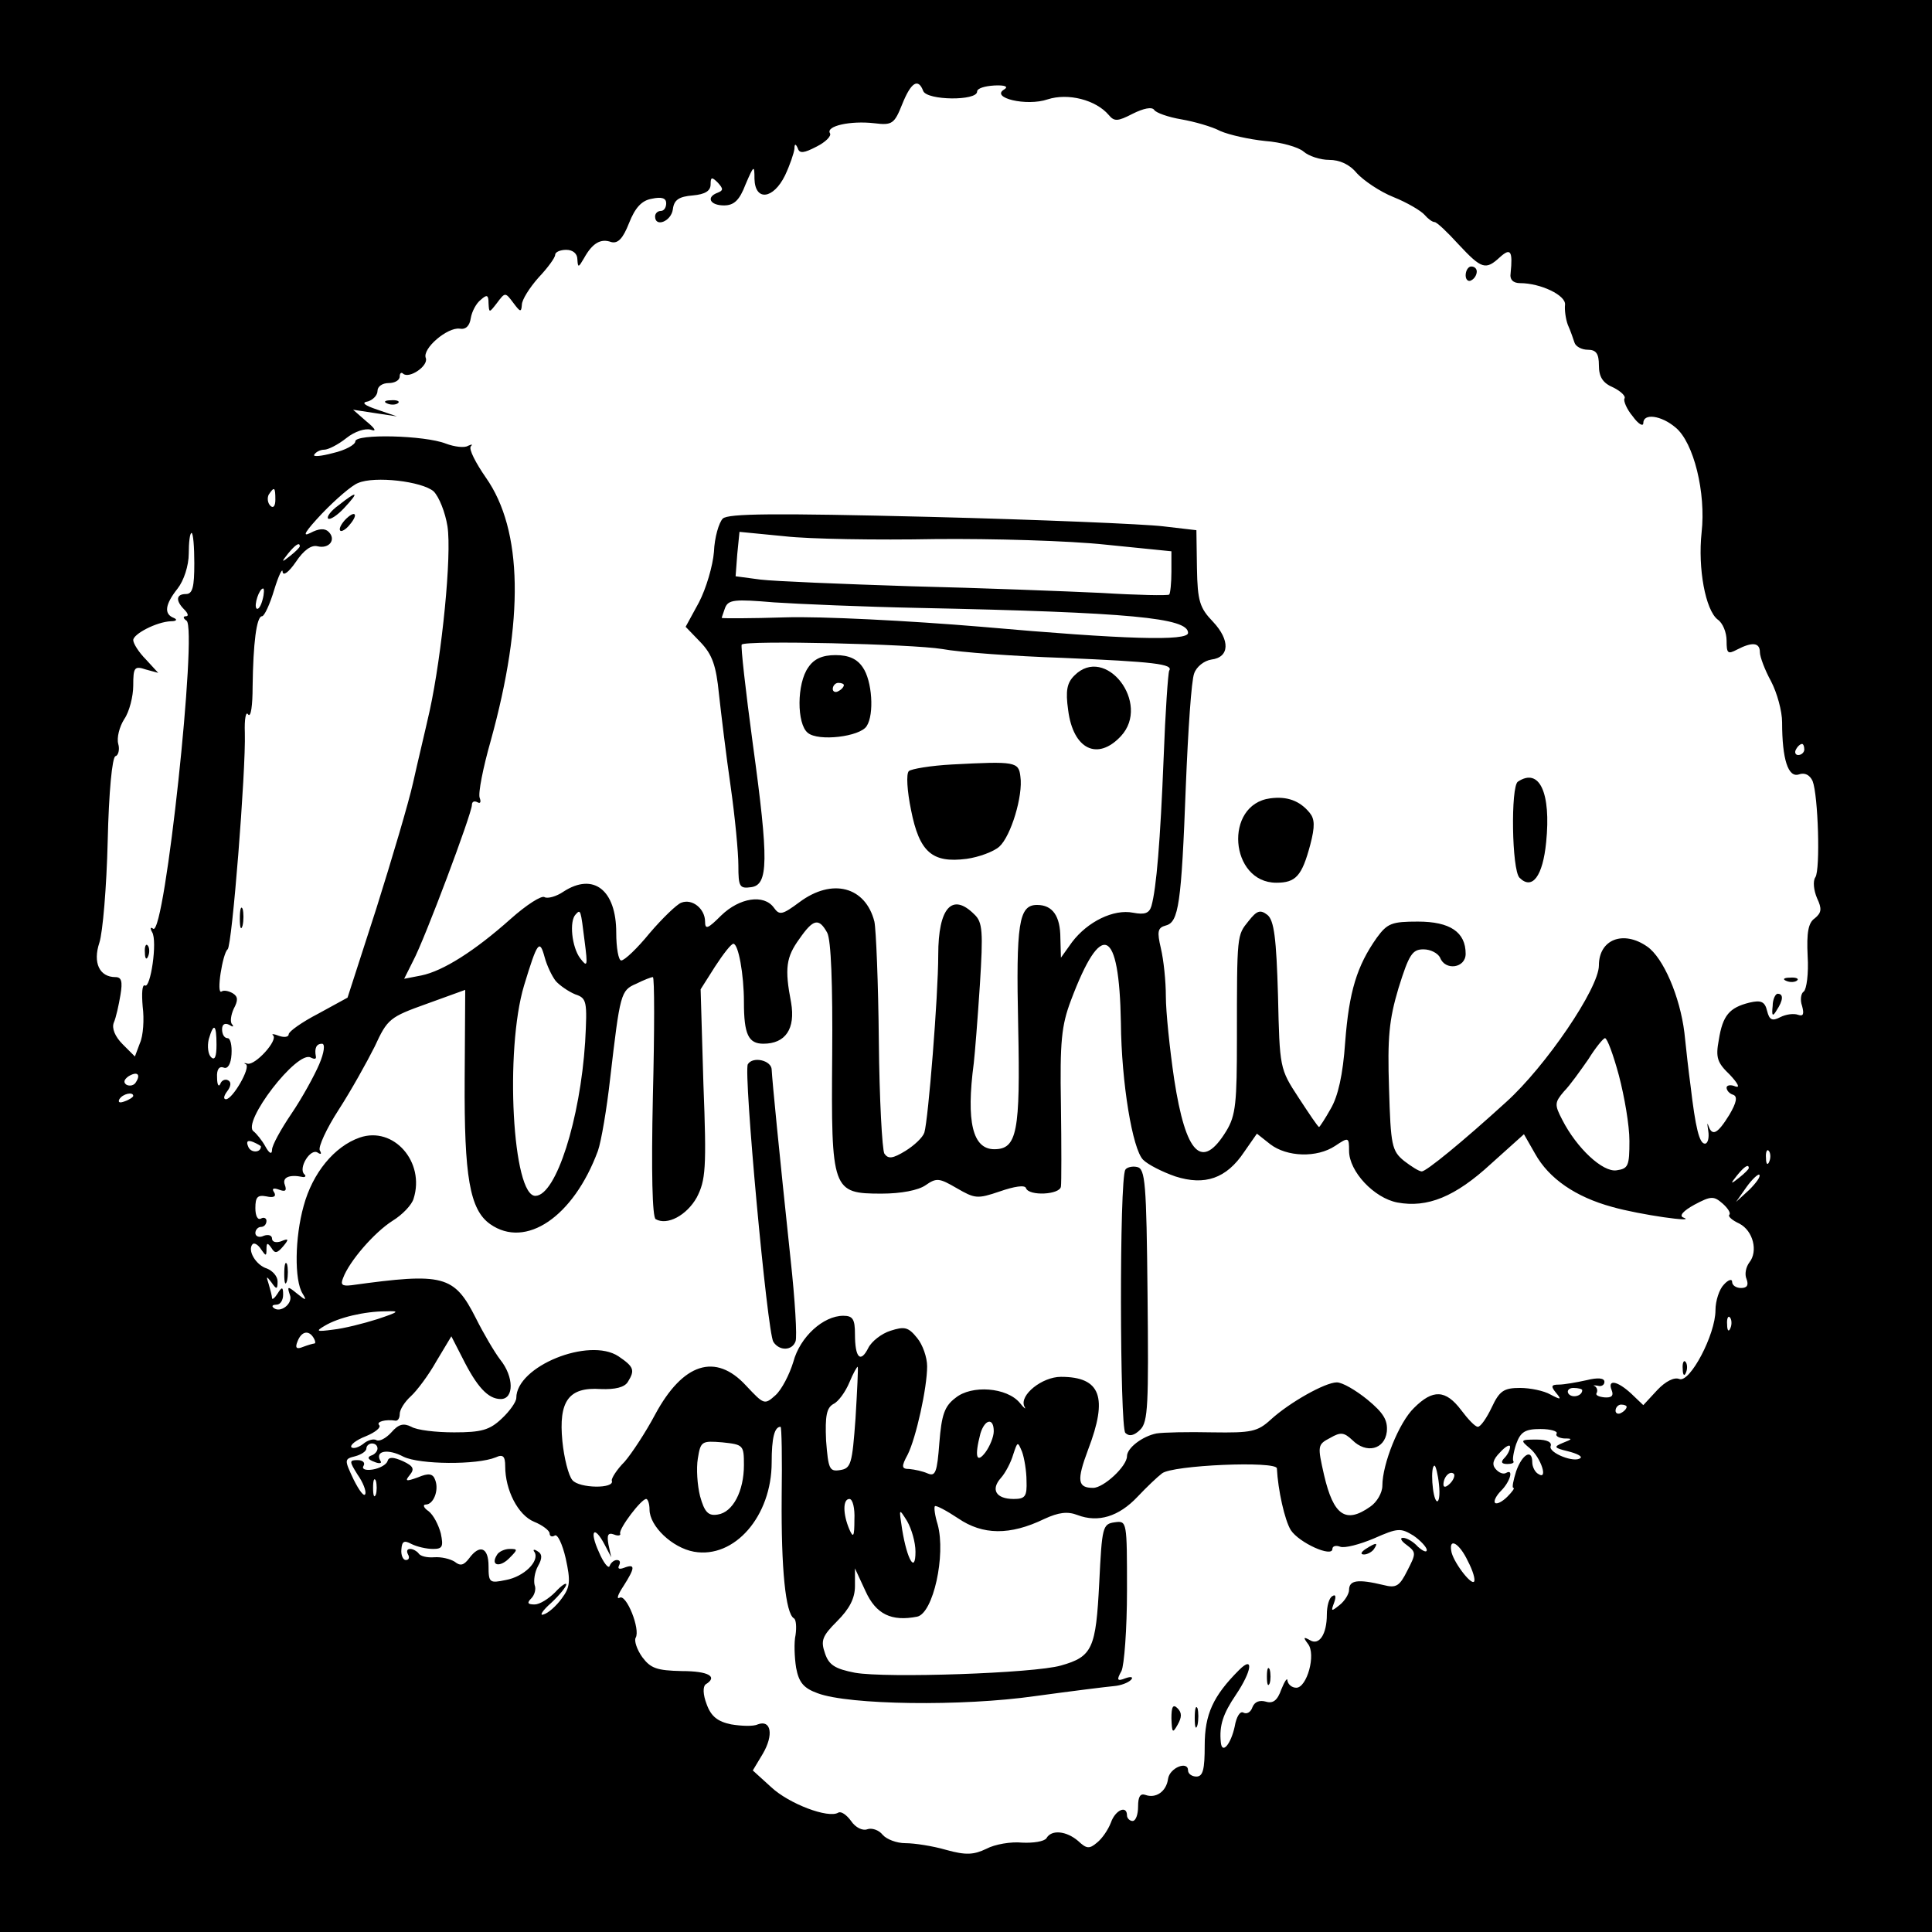 <?xml version="1.0" standalone="no"?>
<!DOCTYPE svg PUBLIC "-//W3C//DTD SVG 20010904//EN"
 "http://www.w3.org/TR/2001/REC-SVG-20010904/DTD/svg10.dtd">
<svg version="1.0" xmlns="http://www.w3.org/2000/svg"
 width="348pt" height="348pt" viewBox="0 0 348 348"
 preserveAspectRatio="xMidYMid meet">

<g transform="translate(0,348) scale(0.1,-0.1)"
fill="#000000" stroke="none">
<path d="M0 1740 l0 -1740 1740 0 1740 0 0 1740 0 1740 -1740 0 -1740 0 0
-1740z m1663 1576 c7 -17 97 -18 97 -1 0 6 14 10 31 11 19 1 26 -2 18 -7 -26
-15 40 -31 78 -18 37 12 87 -1 110 -28 10 -12 16 -12 43 2 20 10 35 13 39 7 3
-5 25 -13 49 -17 23 -4 55 -13 70 -21 16 -7 52 -15 81 -18 28 -2 60 -11 69
-19 9 -8 30 -15 46 -15 19 0 37 -8 50 -24 12 -13 41 -33 66 -43 25 -10 50 -25
56 -32 6 -7 14 -13 18 -13 4 0 23 -18 43 -40 42 -45 49 -47 75 -23 19 17 23
11 19 -29 -2 -12 5 -18 17 -18 37 0 83 -22 81 -39 -1 -9 1 -25 5 -36 5 -11 10
-26 12 -32 2 -7 13 -13 24 -13 15 0 20 -7 20 -28 0 -21 7 -32 26 -40 14 -7 23
-16 20 -20 -2 -4 4 -19 15 -32 10 -14 19 -19 19 -12 0 18 32 14 58 -8 33 -27
55 -118 47 -189 -7 -65 7 -140 29 -157 9 -6 16 -23 16 -38 0 -23 2 -25 19 -16
27 14 41 13 41 -5 0 -8 9 -32 20 -52 11 -21 20 -54 20 -74 0 -67 11 -100 30
-94 11 4 20 -1 25 -12 10 -26 14 -159 5 -173 -5 -7 -3 -24 3 -38 9 -19 8 -26
-4 -36 -12 -8 -15 -26 -13 -68 2 -32 -2 -60 -7 -64 -5 -3 -7 -15 -3 -26 4 -15
2 -19 -7 -16 -8 3 -22 1 -32 -4 -15 -8 -20 -5 -24 11 -4 17 -11 20 -32 15 -36
-9 -48 -23 -55 -67 -6 -32 -3 -41 20 -63 14 -15 19 -24 10 -21 -9 4 -16 2 -16
-2 0 -5 5 -11 12 -13 8 -3 6 -14 -7 -36 -21 -34 -31 -40 -38 -19 -2 6 -2 2 0
-10 2 -13 -1 -23 -6 -23 -10 0 -17 28 -26 105 -3 22 -8 65 -11 95 -8 65 -38
135 -67 155 -43 30 -87 13 -87 -34 0 -41 -96 -182 -167 -246 -79 -72 -144
-125 -152 -125 -5 0 -19 9 -32 19 -22 18 -24 28 -27 130 -3 92 0 124 17 181
19 61 25 70 45 70 13 0 26 -7 30 -15 9 -24 46 -19 46 7 0 39 -28 58 -86 58
-47 0 -55 -3 -74 -29 -36 -51 -50 -97 -57 -188 -4 -59 -13 -98 -26 -120 -10
-18 -20 -33 -21 -33 -2 0 -18 24 -37 53 -34 52 -34 53 -37 184 -3 103 -7 135
-19 145 -13 10 -19 8 -34 -11 -21 -26 -21 -23 -21 -211 0 -116 -2 -139 -19
-167 -44 -72 -73 -43 -94 93 -8 54 -15 122 -15 149 0 28 -4 66 -9 87 -7 30 -6
37 9 41 23 6 28 38 36 252 4 99 10 190 15 202 4 12 18 23 31 25 33 4 34 35 3
68 -24 25 -28 37 -29 97 l-1 68 -60 7 c-33 4 -222 12 -420 17 -284 7 -363 6
-373 -3 -7 -7 -15 -34 -16 -60 -2 -25 -14 -66 -27 -91 l-24 -44 27 -28 c21
-22 28 -42 33 -93 4 -36 13 -111 21 -166 8 -56 14 -120 14 -143 0 -38 2 -42
23 -39 31 4 32 47 3 258 -13 96 -22 177 -20 179 7 8 306 1 361 -8 32 -6 130
-13 218 -16 163 -7 199 -11 191 -23 -2 -4 -7 -75 -10 -157 -6 -150 -13 -235
-22 -267 -4 -13 -12 -16 -33 -12 -35 7 -82 -16 -110 -53 l-20 -28 -1 35 c0 40
-14 60 -42 60 -33 0 -38 -33 -34 -219 4 -190 -2 -221 -43 -221 -39 0 -51 49
-37 155 2 17 7 80 11 141 6 96 5 113 -10 127 -40 40 -65 12 -65 -73 0 -74 -18
-297 -25 -320 -3 -9 -18 -23 -34 -33 -23 -14 -31 -15 -38 -5 -4 7 -9 98 -10
203 -1 104 -5 201 -8 215 -16 63 -76 79 -135 35 -31 -23 -36 -24 -46 -10 -18
25 -62 18 -95 -14 -24 -24 -29 -26 -29 -11 0 23 -23 42 -43 34 -8 -3 -34 -28
-57 -55 -22 -27 -45 -49 -51 -49 -5 0 -9 23 -9 50 0 77 -41 109 -95 74 -13 -9
-29 -13 -34 -10 -5 4 -33 -14 -61 -39 -65 -58 -122 -94 -161 -102 l-31 -6 16
32 c21 39 106 266 106 281 0 6 4 8 10 5 5 -3 7 0 4 8 -3 8 6 54 20 103 60 217
58 379 -9 474 -18 26 -31 51 -27 56 4 4 2 4 -5 1 -6 -4 -24 -2 -40 4 -38 15
-163 18 -163 4 0 -6 -18 -16 -40 -21 -22 -6 -37 -7 -34 -3 3 5 11 9 18 9 7 0
25 9 40 21 15 12 34 18 44 15 11 -4 8 2 -8 15 l-24 21 39 -6 40 -6 -35 12
c-24 8 -30 13 -17 15 9 3 17 11 17 19 0 8 9 14 20 14 11 0 20 5 20 12 0 6 3 8
6 5 11 -10 46 14 41 28 -7 17 39 56 61 53 11 -2 18 5 20 19 2 12 10 27 18 33
11 10 14 9 14 -6 1 -18 1 -18 15 0 15 20 15 20 30 0 12 -16 14 -17 15 -3 0 9
14 31 30 49 17 18 30 36 30 41 0 5 9 9 20 9 12 0 20 -7 20 -17 1 -16 2 -15 12
2 15 27 30 36 49 29 12 -3 21 6 32 34 11 28 23 41 41 44 18 4 26 1 26 -8 0 -8
-4 -14 -10 -14 -5 0 -10 -4 -10 -10 0 -20 29 -9 32 13 2 17 11 23 36 25 22 2
32 8 32 20 0 13 2 14 13 3 10 -11 10 -14 0 -18 -22 -8 -14 -23 11 -23 18 0 28
9 39 38 15 35 16 35 16 10 1 -41 34 -37 55 6 9 19 16 40 17 48 0 9 2 10 6 1 3
-10 11 -9 34 3 16 8 27 19 24 24 -8 13 37 23 80 18 32 -4 36 -1 50 34 16 40
29 48 38 24z m-882 -721 c10 -10 21 -38 25 -63 8 -52 -10 -231 -32 -332 -8
-36 -22 -94 -30 -130 -8 -36 -38 -137 -66 -226 l-52 -161 -53 -29 c-29 -15
-53 -32 -53 -37 0 -5 -8 -6 -17 -3 -10 4 -15 4 -11 1 9 -9 -32 -54 -46 -51 -6
2 -8 1 -3 -1 9 -6 -24 -63 -36 -63 -5 0 -4 6 2 14 7 9 8 17 2 20 -5 3 -12 0
-14 -6 -3 -7 -6 -2 -6 11 -1 15 4 21 12 18 7 -3 13 6 14 24 1 16 -2 29 -7 29
-6 0 -10 7 -10 16 0 9 5 12 13 8 6 -4 9 -4 5 1 -4 4 -2 17 3 28 8 15 8 22 -2
28 -7 4 -16 6 -20 3 -10 -6 2 69 11 76 8 6 33 322 31 390 -1 25 2 40 6 33 5
-6 8 17 8 50 1 78 7 127 17 127 4 0 14 21 22 48 8 26 15 40 15 32 1 -8 11 -1
24 18 14 21 28 31 39 28 21 -5 34 12 20 26 -7 7 -18 6 -33 -2 -16 -8 -9 3 21
35 25 26 54 51 65 55 30 13 115 3 136 -15z m-285 -15 c0 -12 -4 -16 -9 -11 -5
5 -6 14 -3 20 10 15 12 14 12 -9z m-146 -115 c0 -42 -3 -55 -15 -55 -18 0 -19
-12 -3 -28 7 -7 8 -12 3 -12 -6 0 -5 -4 1 -8 20 -14 -39 -568 -60 -555 -5 4
-6 1 -2 -6 10 -16 -3 -103 -13 -96 -5 2 -6 -14 -4 -38 3 -23 1 -53 -5 -66 l-9
-24 -22 22 c-14 14 -20 29 -16 39 4 9 9 32 12 50 4 24 2 32 -9 32 -29 0 -41
26 -29 62 6 18 13 100 15 183 2 88 8 151 14 153 5 1 8 12 5 22 -3 11 2 31 11
45 9 13 16 41 16 60 0 33 2 36 23 29 l22 -6 -22 24 c-13 13 -23 29 -23 35 0
11 42 33 68 34 10 0 12 3 5 6 -18 7 -16 24 7 53 11 14 20 41 20 63 0 20 2 37
5 37 3 0 5 -25 5 -55z m1334 44 c104 1 242 -3 307 -10 l119 -12 0 -37 c0 -20
-2 -39 -4 -41 -3 -2 -57 -1 -122 3 -64 3 -219 9 -343 12 -124 4 -246 9 -271
12 l-45 6 3 40 4 40 82 -8 c44 -5 166 -7 270 -5z m-1144 -13 c0 -2 -8 -10 -17
-17 -16 -13 -17 -12 -4 4 13 16 21 21 21 13z m-67 -96 c-3 -12 -8 -19 -11 -16
-5 6 5 36 12 36 2 0 2 -9 -1 -20z m1182 -15 c382 -8 485 -18 485 -45 0 -15
-112 -12 -372 11 -131 11 -290 19 -353 17 -63 -2 -115 -2 -115 -1 0 1 3 9 6
18 6 15 17 16 88 10 45 -3 162 -8 261 -10z m1595 -255 c0 -5 -5 -10 -11 -10
-5 0 -7 5 -4 10 3 6 8 10 11 10 2 0 4 -4 4 -10z m-2197 -345 c6 -46 5 -48 -8
-31 -15 20 -20 67 -8 79 9 10 9 8 16 -48z m437 15 c7 -13 10 -93 9 -220 -2
-245 0 -250 89 -250 35 0 66 6 79 15 20 14 25 13 56 -5 33 -19 37 -20 78 -6
26 9 45 12 47 6 5 -15 62 -12 63 3 1 6 1 73 0 147 -2 114 1 143 18 188 55 146
87 132 90 -40 1 -109 21 -228 40 -247 9 -9 35 -22 58 -30 53 -17 92 -4 124 44
l23 33 24 -19 c30 -23 84 -25 117 -3 24 16 25 16 25 -9 0 -37 45 -85 87 -93
54 -10 104 10 169 70 l59 53 20 -35 c25 -45 73 -78 139 -96 49 -14 155 -29
128 -19 -8 3 0 12 20 23 30 16 35 16 51 2 9 -8 15 -17 12 -20 -3 -3 5 -10 18
-16 25 -13 34 -50 18 -70 -6 -8 -9 -21 -5 -30 4 -11 1 -16 -10 -16 -9 0 -16 5
-16 11 0 6 -7 4 -15 -5 -8 -8 -15 -29 -15 -46 0 -44 -46 -131 -65 -124 -9 4
-25 -4 -40 -20 l-25 -27 -22 21 c-25 23 -43 26 -35 6 4 -10 0 -14 -13 -13 -10
1 -17 4 -14 8 2 4 1 9 -3 12 -5 2 -2 2 5 1 6 -2 12 1 12 7 0 7 -12 8 -32 3
-18 -4 -41 -8 -50 -8 -14 0 -15 -3 -5 -15 10 -12 9 -13 -10 -3 -12 7 -37 12
-55 12 -29 0 -37 -5 -51 -35 -9 -19 -20 -35 -25 -35 -5 0 -18 14 -30 30 -28
37 -51 38 -85 4 -27 -26 -57 -101 -57 -140 0 -13 -10 -30 -22 -38 -44 -31 -66
-16 -83 57 -12 53 -12 55 11 67 19 11 25 10 40 -4 25 -25 58 -17 62 15 2 21
-6 34 -35 58 -21 17 -45 31 -55 31 -21 0 -85 -36 -119 -67 -24 -22 -35 -24
-105 -23 -44 1 -89 0 -101 -2 -25 -5 -53 -26 -53 -41 0 -18 -42 -57 -61 -57
-28 0 -30 13 -9 69 36 94 23 131 -49 131 -34 0 -75 -33 -66 -53 4 -7 0 -4 -8
6 -23 28 -87 33 -116 9 -20 -15 -25 -31 -29 -81 -4 -53 -7 -61 -21 -55 -9 4
-23 7 -33 8 -14 0 -15 4 -3 26 15 30 35 120 35 159 0 16 -8 39 -18 51 -16 20
-23 21 -48 13 -16 -5 -34 -19 -40 -31 -14 -28 -24 -18 -24 25 0 27 -4 33 -21
33 -36 0 -78 -38 -90 -83 -7 -23 -21 -50 -32 -60 -20 -18 -21 -17 -53 17 -55
60 -114 41 -164 -52 -17 -32 -42 -70 -55 -85 -14 -14 -24 -30 -23 -34 6 -15
-59 -14 -71 1 -7 8 -15 40 -18 70 -7 72 11 98 69 94 26 -1 43 3 49 13 13 21
11 27 -17 46 -53 35 -184 -18 -184 -75 0 -7 -12 -24 -26 -37 -22 -21 -37 -25
-86 -25 -33 0 -67 4 -77 10 -14 7 -23 5 -36 -10 -10 -11 -22 -17 -27 -14 -5 3
-16 0 -24 -7 -8 -6 -17 -9 -21 -6 -3 4 8 13 26 20 17 7 28 16 24 20 -6 6 11
11 30 8 4 0 7 5 7 12 0 8 9 22 20 32 11 10 32 38 46 63 l27 45 20 -39 c26 -52
46 -74 69 -74 24 0 24 40 -1 71 -10 13 -30 47 -44 75 -39 77 -58 82 -224 59
-17 -2 -20 1 -15 13 11 30 56 82 89 103 18 11 35 29 38 40 21 66 -36 131 -97
110 -46 -16 -85 -64 -101 -123 -16 -57 -17 -134 -2 -158 8 -13 6 -13 -10 0
-17 14 -18 13 -13 -2 7 -16 -18 -35 -30 -23 -3 3 0 5 6 5 7 0 12 8 12 18 0 14
-2 15 -10 2 -5 -8 -10 -12 -10 -8 0 3 -3 15 -6 25 -5 15 -4 15 5 3 9 -13 11
-13 11 2 0 9 -9 19 -19 23 -20 6 -36 33 -26 44 3 3 10 -1 15 -9 9 -13 10 -13
10 0 0 12 2 12 9 2 6 -10 10 -10 21 3 11 13 10 15 -4 9 -9 -3 -16 -1 -16 5 0
6 -7 8 -15 5 -8 -4 -15 -1 -15 5 0 6 5 11 10 11 6 0 10 5 10 11 0 5 -5 7 -10
4 -6 -3 -10 5 -10 19 0 20 4 24 20 21 13 -3 18 0 14 7 -5 7 -2 9 9 5 11 -4 14
-2 10 9 -5 13 8 19 32 14 5 -1 7 2 3 5 -11 11 11 47 24 39 6 -4 8 -3 4 4 -3 6
12 39 34 73 22 34 51 86 65 114 23 50 27 53 94 77 l69 25 -1 -161 c-1 -175 9
-235 46 -261 64 -45 150 13 194 132 6 17 16 76 22 130 18 154 19 159 47 171
14 7 27 12 30 12 3 0 3 -97 0 -215 -3 -137 -1 -217 5 -221 21 -12 56 7 74 39
16 31 18 52 12 205 l-5 170 26 41 c15 23 29 41 33 41 9 0 19 -55 19 -105 0
-58 8 -75 35 -75 40 0 58 27 50 74 -12 62 -9 82 15 115 25 36 35 38 50 11z
m-489 -87 c7 -8 23 -19 35 -24 21 -7 22 -12 18 -86 -9 -139 -52 -275 -89 -277
-42 -3 -56 263 -21 379 24 79 28 84 37 51 4 -15 13 -34 20 -43z m-611 -115 c0
-21 -3 -29 -10 -22 -5 5 -7 19 -4 32 9 31 14 27 14 -10z m2526 -55 c10 -38 19
-90 19 -118 0 -45 -2 -50 -23 -53 -25 -4 -72 40 -98 91 -14 27 -14 31 3 51 11
11 30 38 44 58 13 21 27 38 30 38 4 0 15 -30 25 -67z m-2341 20 c-9 -21 -31
-61 -50 -89 -19 -28 -35 -57 -35 -65 0 -9 -5 -7 -12 6 -6 11 -16 23 -21 27
-23 15 79 148 103 133 6 -3 10 -3 9 2 -3 15 1 23 11 23 6 0 4 -16 -5 -37z
m-330 -32 c-3 -6 -11 -8 -17 -5 -6 4 -5 9 3 15 16 10 23 4 14 -10z m-5 -25 c0
-2 -7 -7 -16 -10 -8 -3 -12 -2 -9 4 6 10 25 14 25 6z m230 -91 c0 -12 -19 -12
-23 0 -4 9 -1 12 9 8 7 -3 14 -7 14 -8z m2717 -27 c-3 -8 -6 -5 -6 6 -1 11 2
17 5 13 3 -3 4 -12 1 -19z m-37 -12 c0 -2 -8 -10 -17 -17 -16 -13 -17 -12 -4
4 13 16 21 21 21 13z m1 -39 l-24 -22 19 27 c10 14 21 24 23 22 3 -3 -6 -15
-18 -27z m-2471 -233 c-25 -8 -61 -17 -80 -19 -30 -4 -32 -3 -15 7 25 15 72
26 110 26 26 1 24 -1 -15 -14z m2437 -16 c-3 -8 -6 -5 -6 6 -1 11 2 17 5 13 3
-3 4 -12 1 -19z m-2552 -18 c3 -5 4 -10 1 -10 -2 0 -12 -3 -20 -6 -12 -5 -15
-2 -10 10 7 18 20 21 29 6z m976 -145 c-6 -82 -8 -90 -28 -93 -19 -3 -21 2
-25 53 -2 45 1 59 13 66 9 4 22 22 29 39 7 17 14 29 15 28 1 -2 -1 -43 -4 -93z
m1309 51 c0 -11 -19 -15 -25 -6 -3 5 1 10 9 10 9 0 16 -2 16 -4z m80 -30 c0
-3 -4 -8 -10 -11 -5 -3 -10 -1 -10 4 0 6 5 11 10 11 6 0 10 -2 10 -4z m-1140
-44 c0 -10 -7 -27 -15 -38 -16 -21 -20 -8 -9 34 8 26 24 29 24 4z m-382 -119
c-1 -129 7 -209 22 -218 4 -2 5 -16 3 -30 -3 -13 -2 -40 1 -59 5 -27 14 -37
39 -46 56 -21 260 -24 392 -5 66 9 130 17 142 18 12 1 25 6 30 11 5 5 1 7 -10
3 -15 -6 -16 -3 -7 13 5 10 10 76 10 145 0 125 0 126 -22 123 -22 -3 -23 -8
-28 -109 -6 -118 -12 -133 -69 -149 -48 -14 -315 -23 -371 -13 -36 7 -47 14
-54 35 -8 23 -5 31 22 58 22 22 32 41 32 63 l0 32 19 -41 c19 -42 47 -55 93
-46 29 6 52 111 37 166 -5 16 -7 31 -5 33 2 2 21 -8 42 -22 44 -30 93 -31 155
-1 26 12 42 14 60 7 37 -14 74 -3 108 33 16 17 36 36 44 42 18 15 207 23 207
9 2 -39 14 -93 25 -111 15 -23 75 -50 75 -34 0 5 6 7 14 4 8 -3 35 4 61 15 43
19 48 19 71 5 13 -9 24 -21 24 -26 0 -5 -7 -2 -16 6 -8 9 -20 16 -27 16 -6 0
-3 -6 7 -13 17 -13 17 -15 1 -46 -14 -28 -20 -32 -43 -26 -46 11 -62 9 -62 -9
0 -7 -8 -20 -17 -27 -15 -12 -16 -12 -10 4 4 11 3 16 -3 12 -6 -3 -10 -18 -10
-33 0 -36 -14 -57 -31 -46 -11 6 -12 5 -3 -7 15 -19 -2 -79 -21 -79 -8 0 -15
6 -16 13 0 6 -5 -1 -11 -16 -7 -20 -15 -26 -28 -22 -11 3 -20 0 -24 -10 -3 -9
-10 -13 -16 -10 -6 4 -13 -7 -16 -25 -7 -32 -23 -51 -25 -28 -3 30 4 51 27 85
29 43 33 72 6 45 -47 -47 -62 -80 -62 -136 0 -43 -3 -56 -15 -56 -8 0 -15 5
-15 11 0 18 -33 5 -36 -15 -3 -23 -22 -36 -41 -29 -9 3 -13 -3 -13 -21 0 -14
-4 -26 -10 -26 -5 0 -10 5 -10 10 0 19 -21 10 -29 -13 -5 -13 -16 -29 -25 -36
-14 -12 -19 -11 -34 3 -21 18 -48 21 -57 5 -4 -6 -24 -9 -44 -8 -20 2 -49 -3
-64 -11 -23 -11 -37 -12 -73 -2 -24 7 -57 12 -73 12 -16 0 -34 7 -41 15 -7 9
-20 13 -28 10 -8 -3 -21 3 -29 15 -8 11 -18 18 -23 15 -18 -11 -89 16 -121 46
l-33 30 18 30 c20 34 15 62 -9 53 -8 -4 -30 -3 -48 0 -24 5 -36 14 -44 36 -7
18 -7 32 -2 36 23 14 5 24 -43 24 -45 1 -56 5 -71 25 -10 14 -15 30 -12 35 9
15 -17 80 -29 72 -6 -3 -3 6 7 21 21 33 22 41 1 33 -8 -3 -12 -2 -9 4 3 6 2
10 -4 10 -5 0 -11 -5 -13 -11 -2 -5 -11 6 -19 25 -18 39 -9 50 10 14 l12 -23
-5 23 c-3 17 -1 22 10 18 7 -3 13 -2 11 2 -2 9 38 62 47 62 3 0 6 -9 6 -19 0
-30 41 -69 80 -76 73 -13 140 64 140 161 0 44 5 64 16 64 2 0 3 -57 2 -127z
m1396 115 c-3 -4 3 -8 13 -9 16 0 16 -1 -2 -8 -17 -7 -16 -9 9 -15 16 -4 26
-9 23 -12 -10 -10 -58 9 -54 21 3 7 -6 12 -25 12 -30 0 -30 -1 -12 -16 20 -17
33 -58 15 -46 -6 3 -11 13 -11 21 0 25 -18 15 -29 -16 -5 -16 -8 -30 -5 -30 3
0 -2 -7 -11 -16 -9 -9 -19 -14 -22 -11 -3 3 2 13 11 22 16 16 23 40 9 32 -5
-3 -13 0 -19 7 -7 8 -5 17 8 30 10 11 18 15 18 10 0 -6 -5 -15 -10 -20 -7 -7
-6 -11 5 -11 8 0 13 2 11 5 -2 2 0 16 5 31 8 22 16 27 44 27 18 0 31 -4 29 -8z
m-1464 -57 c0 -47 -20 -85 -47 -89 -17 -3 -24 4 -32 33 -5 20 -7 50 -4 68 5
31 7 32 44 29 38 -4 39 -5 39 -41z m-660 30 c0 -5 -5 -11 -12 -13 -7 -3 -5 -7
6 -11 9 -4 15 -3 11 2 -10 18 14 22 42 7 29 -14 132 -15 166 -1 13 6 17 2 17
-16 0 -43 23 -88 52 -100 15 -6 28 -16 28 -21 0 -5 4 -7 9 -4 5 4 14 -15 20
-41 9 -41 8 -52 -7 -72 -10 -14 -25 -27 -33 -29 -8 -3 -2 7 14 21 15 14 27 29
27 33 0 4 -9 -2 -20 -14 -12 -12 -28 -22 -37 -22 -13 0 -14 3 -6 11 6 6 9 17
6 24 -2 8 0 23 6 34 8 14 8 22 -1 27 -6 4 -9 3 -5 -2 9 -16 -19 -44 -52 -50
-29 -6 -31 -5 -31 25 0 34 -16 40 -35 14 -10 -13 -16 -14 -26 -6 -8 5 -24 9
-37 8 -13 -1 -25 2 -28 7 -3 4 -10 8 -15 8 -6 0 -7 -4 -4 -10 3 -5 2 -10 -4
-10 -5 0 -9 9 -8 19 1 15 5 17 18 10 10 -5 27 -9 39 -9 17 0 19 4 14 28 -4 15
-13 33 -22 40 -9 6 -11 12 -5 12 14 0 24 26 17 44 -4 12 -12 13 -31 5 -22 -8
-24 -7 -15 4 9 11 7 16 -12 25 -18 8 -26 8 -28 0 -2 -6 -14 -13 -27 -15 -13
-2 -20 1 -16 7 3 5 -1 10 -11 10 -15 0 -15 -2 0 -26 10 -14 16 -30 14 -35 -2
-6 -11 6 -21 26 -17 36 -17 37 3 42 11 3 20 9 20 14 0 5 5 9 10 9 6 0 10 -4
10 -9z m1169 -58 c1 -28 -2 -33 -23 -33 -32 0 -42 17 -23 38 8 9 18 28 22 42
8 24 8 24 16 5 4 -11 8 -35 8 -52z m743 -7 c2 -19 0 -32 -4 -30 -8 5 -12 64
-4 64 2 0 6 -15 8 -34z m20 2 c-7 -7 -12 -8 -12 -2 0 14 12 26 19 19 2 -3 -1
-11 -7 -17z m-1935 -20 c-3 -7 -5 -2 -5 12 0 14 2 19 5 13 2 -7 2 -19 0 -25z
m862 -45 c0 -31 -2 -34 -9 -18 -12 28 -12 55 0 55 6 0 10 -17 9 -37z m110 -58
c0 -40 -15 -15 -24 40 -6 39 -6 39 9 15 8 -14 15 -38 15 -55z m995 -17 c9 -17
14 -34 11 -37 -6 -6 -39 38 -41 56 -4 24 15 13 30 -19z"/>
<path d="M2640 2984 c0 -8 5 -12 10 -9 6 3 10 10 10 16 0 5 -4 9 -10 9 -5 0
-10 -7 -10 -16z"/>
<path d="M698 2753 c7 -3 16 -2 19 1 4 3 -2 6 -13 5 -11 0 -14 -3 -6 -6z"/>
<path d="M1456 2278 c-21 -29 -21 -102 -1 -118 19 -16 94 -7 106 12 14 21 10
82 -7 106 -10 15 -25 22 -49 22 -24 0 -39 -7 -49 -22z m64 -32 c0 -3 -4 -8
-10 -11 -5 -3 -10 -1 -10 4 0 6 5 11 10 11 6 0 10 -2 10 -4z"/>
<path d="M1935 2263 c-13 -13 -16 -27 -11 -62 9 -71 53 -92 95 -47 55 59 -28
166 -84 109z"/>
<path d="M1715 2103 c-38 -2 -74 -8 -78 -12 -5 -5 -3 -36 4 -70 15 -76 38 -96
100 -88 22 3 49 13 59 22 21 19 43 92 38 126 -3 27 -9 28 -123 22z"/>
<path d="M2734 2072 c-13 -9 -11 -159 3 -173 23 -23 42 3 48 64 9 89 -12 135
-51 109z"/>
<path d="M2288 2042 c-84 -11 -73 -152 11 -152 35 0 46 12 61 68 9 34 8 47 -1
58 -18 22 -41 30 -71 26z"/>
<path d="M3218 1713 c7 -3 16 -2 19 1 4 3 -2 6 -13 5 -11 0 -14 -3 -6 -6z"/>
<path d="M3193 1668 c-2 -18 0 -20 7 -8 12 18 13 30 2 30 -4 0 -9 -10 -9 -22z"/>
<path d="M610 2570 c-14 -10 -22 -21 -19 -24 3 -3 16 5 29 19 28 30 24 32 -10
5z"/>
<path d="M621 2543 c-7 -8 -11 -16 -8 -19 2 -2 10 2 17 11 17 20 9 27 -9 8z"/>
<path d="M432 1825 c0 -16 2 -22 5 -12 2 9 2 23 0 30 -3 6 -5 -1 -5 -18z"/>
<path d="M261 1764 c0 -11 3 -14 6 -6 3 7 2 16 -1 19 -3 4 -6 -2 -5 -13z"/>
<path d="M1347 1563 c-8 -15 35 -483 46 -500 11 -17 34 -16 40 1 3 8 -1 75 -9
148 -21 198 -33 321 -34 341 0 17 -34 25 -43 10z"/>
<path d="M2027 1373 c-11 -17 -10 -464 0 -474 7 -7 16 -5 27 6 14 14 15 45 13
243 -2 202 -4 227 -19 230 -9 2 -19 -1 -21 -5z"/>
<path d="M512 1185 c0 -16 2 -22 5 -12 2 9 2 23 0 30 -3 6 -5 -1 -5 -18z"/>
<path d="M3031 1014 c0 -11 3 -14 6 -6 3 7 2 16 -1 19 -3 4 -6 -2 -5 -13z"/>
<path d="M2460 690 c-9 -6 -10 -10 -3 -10 6 0 15 5 18 10 8 12 4 12 -15 0z"/>
<path d="M2282 460 c0 -14 2 -19 5 -12 2 6 2 18 0 25 -3 6 -5 1 -5 -13z"/>
<path d="M2110 385 c1 -26 2 -28 11 -12 8 14 8 22 0 30 -8 8 -11 3 -11 -18z"/>
<path d="M2152 385 c0 -16 2 -22 5 -12 2 9 2 23 0 30 -3 6 -5 -1 -5 -18z"/>
<path d="M895 679 c-12 -19 5 -23 22 -6 16 16 16 17 1 17 -9 0 -20 -5 -23 -11z"/>
</g>
</svg>
